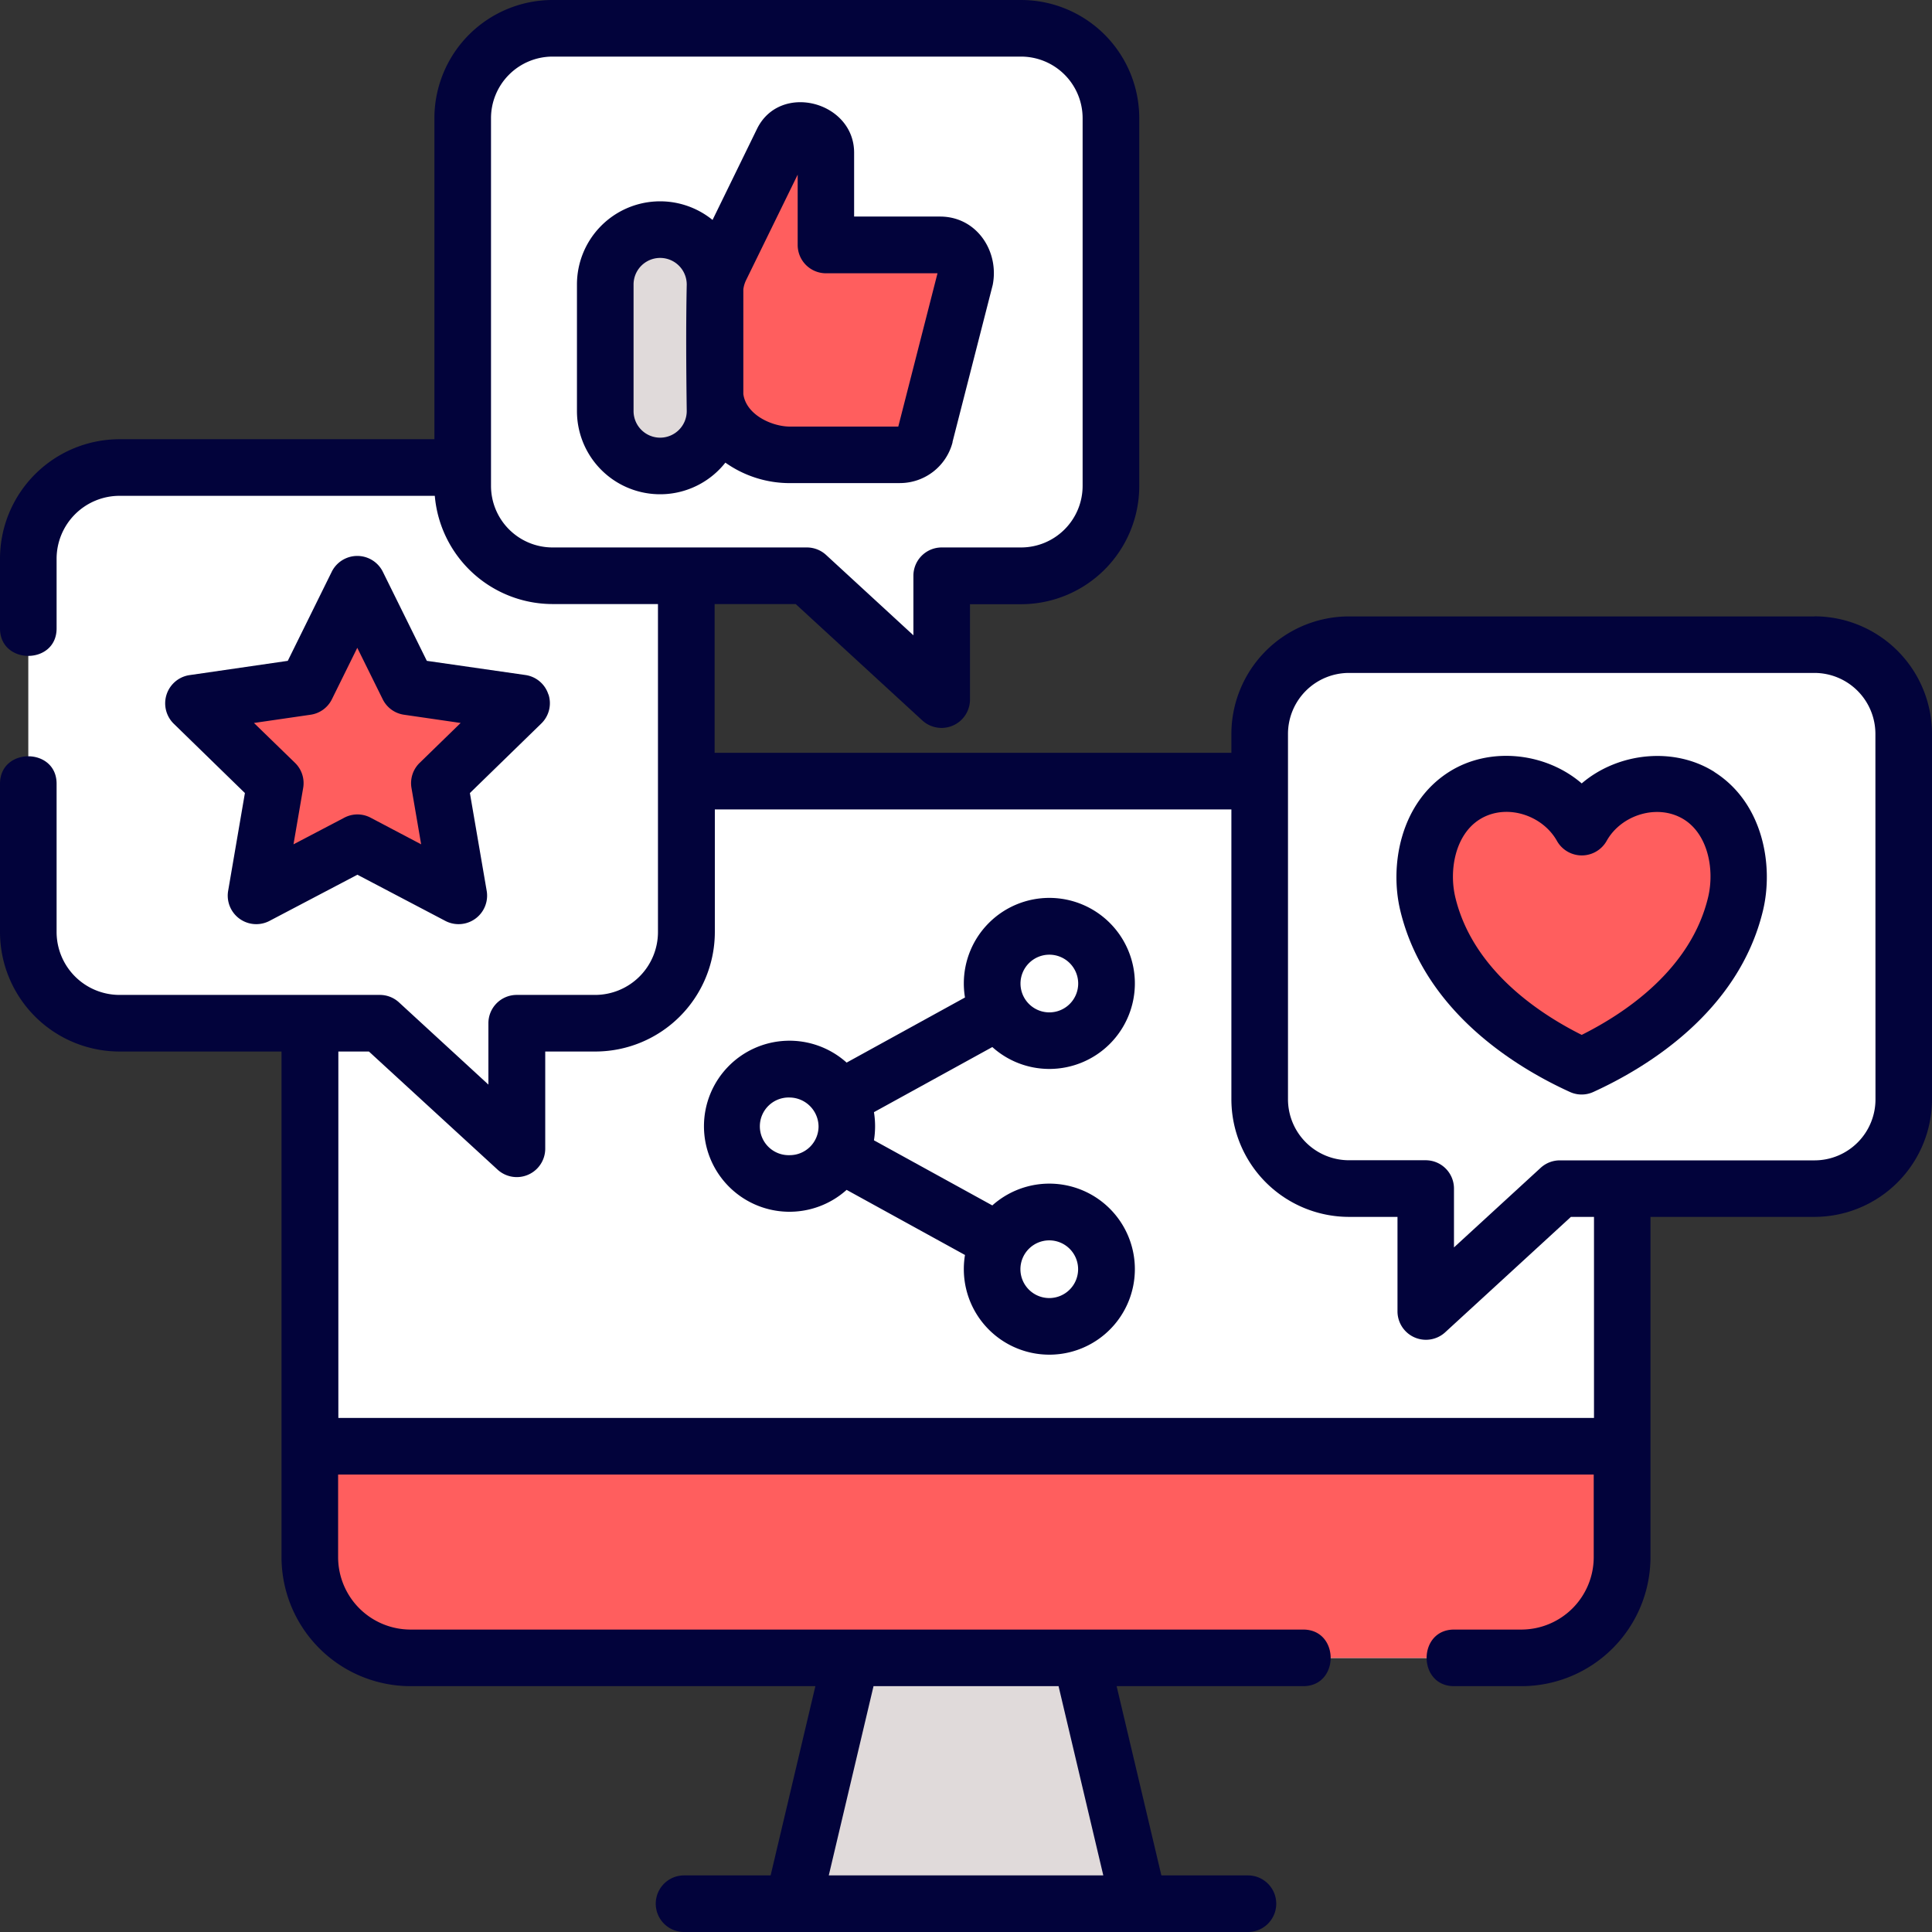 <svg id="Layer_1" data-name="Layer 1" xmlns="http://www.w3.org/2000/svg" viewBox="0 0 497 497"><rect x="0" y="0" width="497" height="497" fill="#333333" stroke="none"/><defs><style>.cls-1{fill:#fff;}.cls-2{fill:#e0dada;}.cls-3{fill:#ff5e5e;}.cls-4{fill:#02033b;}</style></defs><title>media</title><path class="cls-1" d="M393.87,434H113.1a25.91,25.91,0,0,1-25.9-25.9V239.38a30.94,30.94,0,0,1,30.94-30.94H393.86a30.94,30.94,0,0,1,30.94,30.94V403A30.93,30.93,0,0,1,393.87,434Z" transform="translate(-7.5 -7.5)"/><path class="cls-2" d="M300.51,497.22h-89L226.45,434h59.1Z" transform="translate(-7.5 -7.5)"/><path class="cls-3" d="M87.2,379.55v28.53A25.91,25.91,0,0,0,113.1,434H398.9a25.9,25.9,0,0,0,25.9-25.9V379.55Z" transform="translate(-7.5 -7.5)"/><path class="cls-1" d="M14.78,151.23v96a23.46,23.46,0,0,0,23.46,23.46h66.93l35.25,32.36V270.72h20.17a23.46,23.46,0,0,0,23.46-23.46v-96a23.46,23.46,0,0,0-23.46-23.45H38.24A23.45,23.45,0,0,0,14.78,151.23Z" transform="translate(-7.5 -7.5)"/><path class="cls-3" d="M99.41,157.73l13,26.43,29.19,4.23L120.53,209l5,29L99.41,224.29,73.31,238l5-29L57.18,188.39l29.18-4.23Z" transform="translate(-7.5 -7.5)"/><path class="cls-1" d="M210.66,282.56A14.69,14.69,0,1,1,196,297.25,14.69,14.69,0,0,1,210.66,282.56Z" transform="translate(-7.5 -7.5)"/><path class="cls-1" d="M277.44,245.81a14.7,14.7,0,1,1-14.7,14.7A14.7,14.7,0,0,1,277.44,245.81Z" transform="translate(-7.5 -7.5)"/><path class="cls-1" d="M277.44,319.3A14.7,14.7,0,1,1,262.74,334,14.69,14.69,0,0,1,277.44,319.3Z" transform="translate(-7.5 -7.5)"/><path class="cls-1" d="M497.22,196.31v94a23,23,0,0,1-23,23H408.75l-34.5,31.67V313.25H354.52a23,23,0,0,1-23-23v-94a23,23,0,0,1,23-23H474.26a23,23,0,0,1,23,23Z" transform="translate(-7.5 -7.5)"/><path class="cls-3" d="M414.39,220.37c5.8-10.51,20-14.64,30.27-8.13,9,5.74,11.7,17.9,9.32,27.8-4.78,19.89-21.9,33.67-39.59,41.75-17.7-8.08-34.82-21.86-39.59-41.75-2.39-9.93.28-22,9.32-27.8,10.26-6.55,24.48-2.35,30.27,8.13Z" transform="translate(-7.5 -7.5)"/><path class="cls-1" d="M126.53,37.89V132.5a23.1,23.1,0,0,0,23.11,23.11H215l34.72,31.88V155.61h20.43a23.11,23.11,0,0,0,23.11-23.11V37.89a23.11,23.11,0,0,0-23.11-23.11H149.64A23.11,23.11,0,0,0,126.53,37.89Z" transform="translate(-7.5 -7.5)"/><path class="cls-2" d="M177.32,127.37a14.12,14.12,0,0,1-14.12-14.12V80.69a14.12,14.12,0,0,1,28.24,0v32.56A14.12,14.12,0,0,1,177.32,127.37Z" transform="translate(-7.5 -7.5)"/><path class="cls-3" d="M255.85,79l0-.12a6.73,6.73,0,0,0-6.55-8.39h-5.11l-24.25,0V46.78c0-6-8.26-8.13-11.2-2.89L192.89,76.36a15,15,0,0,0-1.52,6.58v24.91a15,15,0,0,0,4.87,11.05,21.47,21.47,0,0,0,14.46,5.6c10.64,0,20.17,0,28.27,0a6.71,6.71,0,0,0,6.53-5.06l0-.08C246.61,115.1,255.09,82,255.85,79Z" transform="translate(-7.5 -7.5)"/><path class="cls-4" d="M148.57,186.15a7.28,7.28,0,0,0-5.88-5L117.3,177.5l-11.36-23a7.34,7.34,0,0,0-13.06,0l-11.35,23-25.4,3.69a7.34,7.34,0,0,0-4,12.42l18.37,17.9-4.33,25.27a7.34,7.34,0,0,0,10.56,7.67l22.71-11.93,22.72,11.93a7.34,7.34,0,0,0,10.56-7.67l-4.34-25.27,18.38-17.9a7.28,7.28,0,0,0,1.84-7.46Zm-33.12,17.6a7.28,7.28,0,0,0-2.1,6.44l2.49,14.51-13-6.85a7.24,7.24,0,0,0-6.77,0L83,224.7l2.49-14.51a7.27,7.27,0,0,0-2.09-6.44L72.83,193.48l14.58-2.12a7.26,7.26,0,0,0,5.48-4l6.52-13.21,6.53,13.21a7.26,7.26,0,0,0,5.48,4L126,193.48Z" transform="translate(-7.5 -7.5)"/><path class="cls-4" d="M277.44,282.48a22,22,0,1,0-22-22,21.66,21.66,0,0,0,.3,3.62l-30.45,16.75a22,22,0,1,0,0,32.74l30.45,16.75a21.66,21.66,0,0,0-.3,3.62,22,22,0,1,0,7.33-16.37l-30.45-16.75a22.55,22.55,0,0,0,0-7.24l30.45-16.75A21.9,21.9,0,0,0,277.44,282.48Zm0-29.39a7.42,7.42,0,1,1-7.42,7.42A7.43,7.43,0,0,1,277.44,253.09Zm-66.78,51.57a7.42,7.42,0,1,1,0-14.83,7.53,7.53,0,0,1,7.41,7.42A7.41,7.41,0,0,1,210.66,304.66Zm66.78,21.92A7.42,7.42,0,1,1,270,334,7.42,7.42,0,0,1,277.44,326.58Z" transform="translate(-7.5 -7.5)"/><path class="cls-4" d="M474.26,166.07H354.51a30.27,30.27,0,0,0-30.24,30.24v4.85H191.33V162.89h20.86l32.64,30a7.32,7.32,0,0,0,12.2-5.36v-24.6h13.15a30.42,30.42,0,0,0,30.39-30.39V37.89A30.42,30.42,0,0,0,270.18,7.5H149.64a30.42,30.42,0,0,0-30.39,30.39v82.6h-81A30.77,30.77,0,0,0,7.5,151.23v17.93c0,9.42,14.56,9.42,14.56,0V151.23a16.2,16.2,0,0,1,16.18-16.18h81.11a30.44,30.44,0,0,0,30.29,27.84h27.12v84.37a16.19,16.19,0,0,1-16.17,16.18H140.42a7.28,7.28,0,0,0-7.28,7.28v15.79l-23-21.15a7.27,7.27,0,0,0-4.92-1.92H38.24a16.2,16.2,0,0,1-16.18-16.18V209.11c0-9.41-14.56-9.41-14.56,0v38.15A30.77,30.77,0,0,0,38.24,278H79.92V408.08a33.22,33.22,0,0,0,33.18,33.18H217.25l-11.51,48.68H183.47a7.28,7.28,0,1,0,0,14.56H328.53a7.28,7.28,0,1,0,0-14.56H306.26l-11.51-48.68h48c9.41,0,9.41-14.56,0-14.56H113.1a18.64,18.64,0,0,1-18.62-18.62V386.83h323v21.25A18.64,18.64,0,0,1,398.9,426.7H381.56c-9.42,0-9.42,14.56,0,14.56H398.9a33.22,33.22,0,0,0,33.18-33.18V320.54h42.18a30.28,30.28,0,0,0,30.24-30.25v-94a30.27,30.27,0,0,0-30.24-30.24ZM133.81,132.5V37.89a15.85,15.85,0,0,1,15.83-15.83H270.18A15.85,15.85,0,0,1,286,37.89V132.5a15.85,15.85,0,0,1-15.83,15.83H249.75a7.28,7.28,0,0,0-7.28,7.28v15.32L220,150.25a7.31,7.31,0,0,0-4.92-1.92H149.64a15.85,15.85,0,0,1-15.83-15.83Zm146,308.76,11.51,48.68H220.7l11.51-48.68Zm137.73-69h-323V278h7.86l33.16,30.44a7.32,7.32,0,0,0,12.2-5.36V278h12.89a30.77,30.77,0,0,0,30.74-30.74V215.72H324.27v74.57a30.28,30.28,0,0,0,30.24,30.25H367v24.38a7.32,7.32,0,0,0,12.2,5.37l32.41-29.75h5.94v51.73Zm72.42-82A15.69,15.69,0,0,1,474.26,306H408.75a7.29,7.29,0,0,0-4.92,1.92l-22.3,20.47V313.25a7.28,7.28,0,0,0-7.28-7.28H354.52a15.7,15.7,0,0,1-15.69-15.68v-94a15.7,15.7,0,0,1,15.69-15.68H474.26a15.69,15.69,0,0,1,15.68,15.68Z" transform="translate(-7.5 -7.5)"/><path class="cls-4" d="M448.55,206.09c-10.46-6.62-24.88-5-34.16,2.94-9.28-8-23.74-9.59-34.19-2.92-12.53,8-15.26,24.08-12.48,35.63,6.28,26.15,30,40.46,43.65,46.67a7.24,7.24,0,0,0,6,0c13.61-6.21,37.37-20.52,43.65-46.67,2.78-11.59.06-27.69-12.51-35.65Zm-1.65,32.25c-4.43,18.43-21.13,29.69-32.51,35.38-11.39-5.69-28.09-17-32.51-35.37-1.66-6.91-.08-16,6.16-20,6.75-4.31,16.24-1.26,20,5.51a7.34,7.34,0,0,0,12.74,0c3.77-6.82,13.29-9.75,20-5.5C447,222.34,448.57,231.42,446.9,238.34Z" transform="translate(-7.5 -7.5)"/><path class="cls-4" d="M222.72,131.77q8.15,0,16.28,0a14,14,0,0,0,13.54-10.47.74.74,0,0,1,0-.14l10.33-40.35c1.72-8.64-4.08-17.6-13.54-17.6l-22.11,0V46.78c0-13.18-19.09-18.23-25-6.09L190.8,64.08a21.39,21.39,0,0,0-34.88,16.61v32.56a21.39,21.39,0,0,0,38.18,13.26,28.68,28.68,0,0,0,16.6,5.27Zm-45.4-11.68a6.85,6.85,0,0,1-6.84-6.84V80.69a6.84,6.84,0,0,1,13.68,0c-.22,10.84-.14,21.71,0,32.56A6.85,6.85,0,0,1,177.32,120.09Zm21.4-11.23V81.94a7.61,7.61,0,0,1,.71-2.38L212.7,52.43V70.52A7.28,7.28,0,0,0,220,77.8q14.34,0,28.67,0l-10.09,39.44c-9.29,0-18.57,0-27.86,0C206,117.22,199.43,114.18,198.72,108.86Z" transform="translate(-7.5 -7.5)"/></svg>